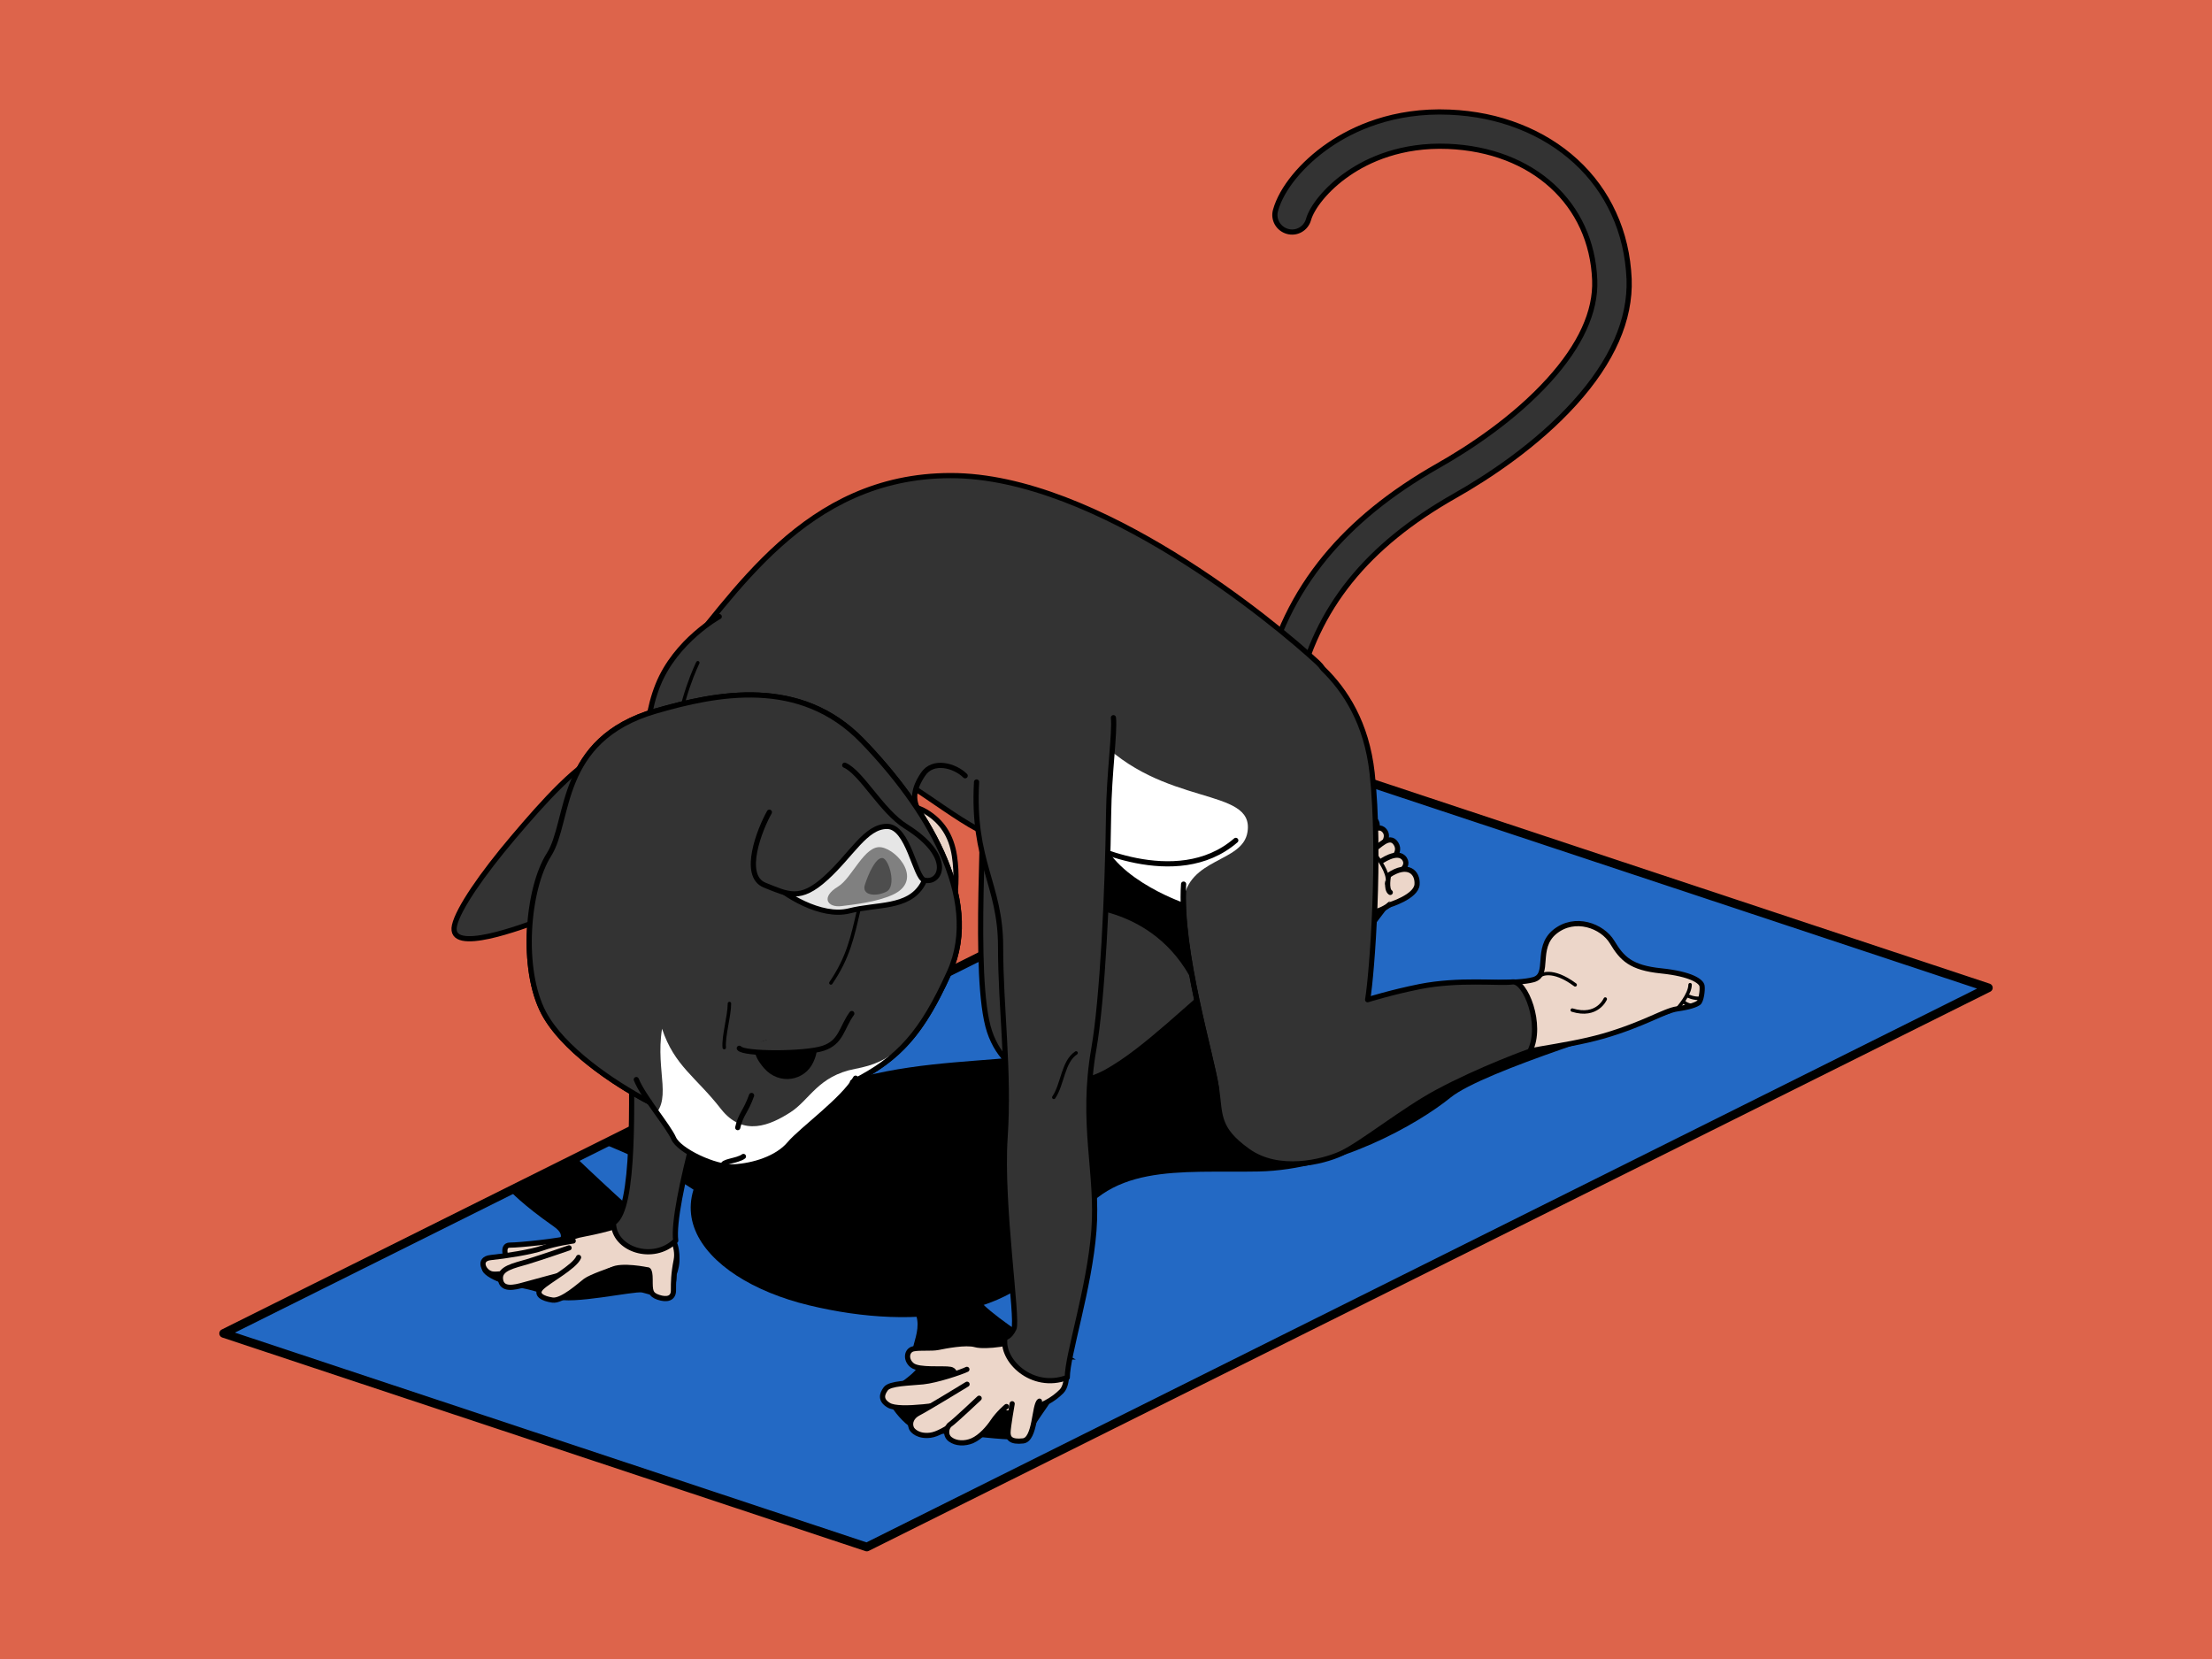 <?xml version="1.0" encoding="UTF-8"?>
<svg xmlns="http://www.w3.org/2000/svg" version="1.1" xmlns:xlink="http://www.w3.org/1999/xlink" viewBox="0 0 1280 960">
  <defs>
    <style>
      .cls-1 {
        fill: #2369c4;
        stroke-width: 5px;
      }

      .cls-1, .cls-2, .cls-3, .cls-4, .cls-5, .cls-6, .cls-7, .cls-8, .cls-9, .cls-10, .cls-11 {
        stroke: #000;
      }

      .cls-1, .cls-2, .cls-6, .cls-8, .cls-9, .cls-10, .cls-11 {
        stroke-linejoin: round;
      }

      .cls-2, .cls-3, .cls-4, .cls-5, .cls-6, .cls-7, .cls-8, .cls-9, .cls-10 {
        stroke-linecap: round;
      }

      .cls-2, .cls-3, .cls-5, .cls-9, .cls-10, .cls-11 {
        stroke-width: 3px;
      }

      .cls-2, .cls-12 {
        fill: #333;
      }

      .cls-3, .cls-4, .cls-5, .cls-7 {
        stroke-miterlimit: 10;
      }

      .cls-3, .cls-4, .cls-8, .cls-10 {
        fill: none;
      }

      .cls-4, .cls-6, .cls-7, .cls-8 {
        stroke-width: 2px;
      }

      .cls-13 {
        fill: #4d4d4d;
      }

      .cls-14, .cls-6, .cls-9 {
        fill: #fff;
      }

      .cls-15 {
        fill: #dd644b;
      }

      .cls-5, .cls-7 {
        fill: #ecd6c9;
      }

      .cls-16 {
        fill: gray;
      }

      .cls-11 {
        fill: #e6e6e6;
      }

      .cls-17 {
        clip-path: url(#clippath);
      }
    </style>
    <clipPath id="clippath">
      <path class="cls-14" d="M499,428.6c-36.1-37.3-84.2-27.5-119.7-17.2-56.9,16.6-49.2,63.4-61.6,83-12.4,19.6-16.6,66.4-3,91.8,10.9,20.3,39.1,39.9,61.2,51.5,5.5,8.1,12,16.4,13.9,20.9,3.1,7.1,23.9,17.1,35,16.5,11.1-.6,24.9-4.8,32-13.2,6.7-8,29-24.1,37.1-36.1,26.8-13.6,39.8-28.6,55.4-63.3,19.6-43.3-14.2-96.6-50.4-133.9Z"/>
    </clipPath>
  </defs>
  <!-- Generator: Adobe Illustrator 28.7.4, SVG Export Plug-In . SVG Version: 1.2.0 Build 166)  -->
  <g>
    <g id="_圖層_1" data-name="圖層_1">
      <rect class="cls-15" x="-437" y="-1754.5" width="4992" height="3793"/>
      <g>
        <polygon class="cls-1" points="501.6 895.2 129.4 771.6 778.4 448.1 1150.6 571.6 501.6 895.2"/>
        <g>
          <path d="M967.7,585.9c-18.2,6.4-109.2,33.7-128.3,49.2s-65.5,41.9-111.1,42.8-89.1-5.6-110.1,36.4c-23.7,47.3-86.5,56.4-150.2,41s-102.9-63.7-25.5-109.2,147.5-22.3,202.1-47.3c53.7-24.6,153.8-94.7,161.1-85.6s-21.8,25.5-18.2,45.5c3.6,20-10.9,45.5,21.8,39.1,32.8-6.4,158.4-11.8,158.4-11.8Z"/>
          <path d="M349.1,661.9l37.8-18.7,57.8,26s-12.7,57.9-18.2,44.6c-10.9-26.4-77.4-51.9-77.4-51.9Z"/>
          <path d="M391.5,737.9c0,18.2-15.5,10.9-20,10s-41,7.3-50.1,3.6c-9.1-3.6-11.9-4.8-23.3-6.9-11.3-2.2-25.9-9.4-15.9-14s56.4-8.2,38.2-20.9c-18.2-12.7-25.4-20.7-25.4-20.7l38.4-19.1s42.5,40.8,53.4,47.1c10.9,6.4,4.6,20.9,4.6,20.9Z"/>
          <path d="M559.9,739.8c0,19.2,58.3,43.7,56.4,54.6-1.8,10.9-19,29.6-20.4,36.2-1.4,6.6-45.9-2.8-56.9-.7s-25.5-16.4-25.5-21.8,23.7-15.5,16.4-20.9c-7.3-5.5,9.1-20-4.6-33.7-13.7-13.7,34.6-14.6,34.6-13.7Z"/>
        </g>
        <g>
          <g>
            <path class="cls-5" d="M387.3,713.3s-18.3-13.5-21.5-8.7c-3.2,4.8-23.8,8.7-27.8,9.5-1.8.4-4.3.7-6.6,1.9-8.1,2.2-30.8,4.5-36.3,4.5s-1.6,8.7-1.6,8.7c3.2,1.3,20.7,1.5,28.6.8,2.5,8.6,26.6,7.7,31.8,4.8,5.6-3.2,20.7,0,20.7,0,0,0,1.6-.8,1.6,5.6s0,8.7,4.8,10.3c4.8,1.6,8.7.8,8.7-4s0-9.5,1.6-17.5-4-15.9-4-15.9Z"/>
            <path class="cls-5" d="M302.3,734.8c-1.6,0-12.7,3.2-17.5,2.4-4.8-.8-8.7-8.7-.8-9.5,7.9-.8,23.8-3.2,30.2-5.6,6.4-2.4,17.5-4,17.5-4"/>
            <path class="cls-5" d="M326.9,737.1s-18.3,4.8-23.8,6.4c-5.6,1.6-12.7,3.2-13.5-3.2-.8-6.4,7.9-7.9,15.9-10.3,7.9-2.4,23.8-7.9,23.8-7.9"/>
            <path class="cls-5" d="M353.9,734.8s-11.9,4-15.1,6.4-13.5,11.9-19.1,11.1c-5.6-.8-10.3-3.2-6.4-7.2,4-4,19.1-11.9,21.5-17.5"/>
          </g>
          <g>
            <path class="cls-5" d="M616.7,785.2s2.4,15.1-2.4,19.9c-4.8,4.8-11.1,8.7-23.8,11.9s-35-5.6-36.5-11.9c-1.6-6.4,0-11.9-4-12.7-4-.8-18.3.8-22.2-2.4-4-3.2-3.2-8.7.8-9.5s10.3,0,14.3-.8c4-.8,15.9-3.2,21.5-1.6,5.6,1.6,23.8-.8,25.4-4,1.6-3.2,27,11.1,27,11.1Z"/>
            <path class="cls-5" d="M559.5,792.4c-3.2,1.6-17.5,6.4-25.4,7.2-7.9.8-19.1.8-21.5,4s-3.2,6.6,1.6,9.5c6.4,4,33.4-.8,40.5-1.6"/>
            <path class="cls-5" d="M559.6,801s-23.2,14.2-28.3,16.8c-3.5,1.8-5.3,5.3-3.9,8.6.6,1.5,4,5,11,4.1,8-1,21.6-12.9,26-15.4"/>
            <path class="cls-5" d="M566.6,809.1s-14.3,13.5-16.7,15.1-3.2,6.4,0,8.7c3.3,2.5,8.5,2.6,12.7.8,4.9-2.1,9.5-7.5,11.9-11.1,3.2-4.8,7.9-8.7,7.9-8.7"/>
            <path class="cls-5" d="M585.7,812.3s-2.4,13.5-2.4,16.7,1.6,5.6,8.7,4.8c7.2-.8,6.4-20.7,9.5-23"/>
          </g>
          <path class="cls-2" d="M741,407.9c-.7,0-1.4,0-2.1-.2-5.3-1.2-8.7-6.5-7.5-11.9,6.3-28,17.9-52,35.5-73.4,16.4-19.9,37.7-37.2,65.1-52.8,18.2-10.3,44.1-27.3,64.3-49.6,18.3-20.2,27.2-39.7,26.5-57.9-1.7-44.3-35.8-75.4-84.9-77.4-27.1-1.1-46.4,7.9-57.7,15.7-13.2,9-21.2,20.1-23,26.6-1.5,5.3-6.9,8.4-12.2,6.9-5.3-1.5-8.4-6.9-6.9-12.2,3.5-12.6,15.3-27,30.9-37.7,13.8-9.5,37.2-20.5,69.8-19.1,14.4.6,28,3.4,40.4,8.3,12.3,4.8,23.3,11.6,32.6,20.1,9.4,8.6,16.8,18.8,22,30.2,5.4,11.7,8.3,24.4,8.9,37.9.9,23.5-9.7,47.7-31.6,71.9-22,24.3-49.8,42.6-69.2,53.6-51.2,29-80.1,65-91,113.3-1,4.6-5.2,7.8-9.7,7.7Z"/>
          <g>
            <g>
              <path class="cls-5" d="M782.9,475c15.7,1.1,18.9,15.6,21.3,22.9,2.4,7.3,10.4,15,1.2,24.4s-33.5,9.1-44.4,1.2c-10.9-7.9-15.7-21.1-9.2-32.1,6.5-11,19.8-17.2,31.2-16.4Z"/>
              <path class="cls-4" d="M766,486.4s13.4-1.6,16.8,11.5c3.4,13.1-7.1,20.2-7.1,20.2"/>
              <path class="cls-5" d="M791.9,484.5s7.9-5.4,3.9-10c-4.2-4.8-13,2-13,2"/>
              <path class="cls-5" d="M797.5,491.8s7.6-6.6,3.6-11.2c-4.2-4.8-11.7,3.5-11.7,3.5"/>
              <path class="cls-5" d="M802.7,499.3s8.9-5.1,5.1-11.1-10.2,2.2-13.1,3.4"/>
              <path class="cls-5" d="M806.4,506.7s9.8-4.2,6.4-9.6c-3.9-6-14.4,1.9-14.4,1.9"/>
              <path class="cls-5" d="M803.8,523.7s15.7-4.7,16.2-11.9-5.5-12.7-16.5-5.3c0,0-1.7,8.1,1,9.9"/>
              <path class="cls-7" d="M785.3,480.9c1.2,2.9,20.6,22.2,17.2,30.5"/>
            </g>
            <path class="cls-2" d="M568.5,440c2.6,25.7-6.2,126,4.1,156.9,10.3,30.9,44.7,36.2,67.8,23.3,23.1-12.9,47.9-38.8,73.6-59.3,25.7-20.6,50.9-34.9,55.5-41.6,6.3-9.2-4.1-28.8-22.1-23.6s-67.9,23.6-67.9,23.6c0,0,19-62.7,13.9-96.1"/>
            <path d="M618.1,524.9s49.2-2.7,72.4,43.9c16.7,33.6,47.8-99.4,47.8-99.4l-108.3,13.7-11.8,41.9Z"/>
          </g>
          <g>
            <path class="cls-5" d="M887.3,566.9c10-2.7.8-18.2,12.4-27.7,11.6-9.4,27.5-3.5,33.2,6,5.7,9.5,10.8,14.8,28.3,16.6,17.5,1.8,23.3,6.1,23.7,8.7s-.5,8.7-2,9.8c-1.6,1.1-4.8,2.4-12.4,3.5-7.6,1.1-18.6,8.7-42.6,15.7-24,6.9-53.2,8.5-59.3,13.7s-25.7-40.3-19.2-43c6.5-2.7,27.5-.5,37.9-3.3Z"/>
            <path class="cls-4" d="M891.5,564.4s6.4-4.6,20,5.5"/>
            <path class="cls-4" d="M928.9,578.1s-4.6,10.9-19.1,6.4"/>
            <path class="cls-8" d="M970.5,583.8s7.4-8,7.5-14"/>
            <path class="cls-8" d="M976.3,576.1s3.9,2.1,8,1.5"/>
            <path class="cls-8" d="M974.3,579.8s1.9,1.9,5.4,2.1"/>
          </g>
          <path class="cls-9" d="M791.3,578.7c-3.6,16.3-3.6,19.9-3.6,19.9"/>
          <path class="cls-2" d="M875.3,568.2c-8.1,1-30.9-1.8-53.7,2.7-16.5,3.3-30.2,7.6-30.2,7.6,2.6-15.4,7.7-84.9,2.6-131.2-3.2-28.8-15.4-47.7-28.4-60.3-.9-1.3-2-2.6-3.1-3.6-24.6-22.8-127.4-108.2-212.3-108.2s-125.5,69.9-160.7,110.2c-12.5,14.3.7,82,52.4,66.8,31.4-9.2,32.8-13.7,68.6-5.4,17.5,4,53.6,38.6,71.8,38.6s30,2.7,102,4.6c3.3,0,6.6,0,9.7-.3l-9,22c-2.6,38.6,16.5,100.3,19,118.3,2.2,15.3,0,23.1,18,36,18,12.9,43.6,6.3,54.1,1.5,11.8-5.5,36.1-25.1,55.5-35.5,25.5-13.7,53.7-23.7,53.7-23.7,7.7-15.4-2.7-41-10-40.1Z"/>
          <g>
            <path class="cls-2" d="M416.2,356.8s-25.2,13.9-35.5,39.6-7.7,59.2-5.1,97.7c2.6,38.6-10.3,69.4-10.3,105.5s2.6,100.3-10.3,108c0,15.4,23.1,23.1,36,10.3-2.6-20.6,20.6-97.7,30.9-128.6,10.3-30.9,5.8-95.5,22.1-138.9,7.7-20.6,15.4-20.6,15.4-20.6"/>
            <path class="cls-8" d="M403.8,383.5s-10.8,21.7-12.6,47"/>
            <path class="cls-6" d="M409.2,538.9s-7.2,10.8-9,18.1"/>
          </g>
          <path class="cls-14" d="M634.1,426.2c38.7,41.4,91.8,28.8,87.8,55.1-2.7,18.2-34.6,14.6-37.3,41,0,0-46-15.9-48.7-44.1s-1.8-51.9-1.8-51.9Z"/>
          <path class="cls-10" d="M684.9,511.6c-2.6,38.6,16.5,100.3,19,118.3"/>
          <path class="cls-10" d="M625.9,487.2s54.6,29.1,89.2-.9"/>
          <g>
            <path class="cls-2" d="M644.3,415.3c.9,8.8-2.5,32.1-2.8,55.9-.6,45.7-3.5,106.7-8.5,135.5-7.7,43.7,2.6,72,0,105.5-2.6,33.4-15.4,72-15.4,84.9-20.6,7.7-38.6-10.3-36-23.1,0,0,2.6,0,5.1-5.1,2.6-5.1-7.7-72-5.1-110.6,2.6-38.6-2.6-74.6-2.6-110.6s-16.5-48.9-13.9-95.2"/>
            <path class="cls-8" d="M622.7,609.3c-7.7,5.1-7.7,18-12.9,25.7"/>
          </g>
          <g>
            <path class="cls-5" d="M464.3,453.9c-14.6,20.4-23.3,8.7-52.4,52.4-20.7,31-8.7,78.6,14.6,93.1,16.7,10.4,46.6,26.2,72.8,8.7,26.2-17.5,30.1-25.2,37.5-40,13.7-27.3,18.6-52.6,15.5-72.8-1.8-11.8-7.3-20-16.4-25.5-10.8-6.5-24.6-3.6-24.6-3.6"/>
            <path class="cls-5" d="M534.1,503.4c-2.9-5.8-17.5,0-20.4,11.6-2.9,11.6-5.8,29.1,11.6,23.3"/>
            <path class="cls-12" d="M458.5,410.2c2.9,20.4-2.9,52.4-8.7,64l81.5-5.8c-2.9-5.8-2.9-11.6,2.9-20.4,5.8-8.7,20.4-2.9,26.2,2.9,0,0-15.5-27.5-51-38.5-35.5-10.9-50.9-2.3-50.9-2.3Z"/>
            <path class="cls-10" d="M558.5,448.9c-5.8-5.8-18.6-9.6-24.4-.8-5.8,8.7-5.8,14.6-2.9,20.4"/>
            <path class="cls-10" d="M458.5,410.2c2.9,20.4-2.9,52.4-8.7,64"/>
          </g>
          <g>
            <path class="cls-9" d="M379.3,411.5c35.5-10.3,83.6-20.1,119.7,17.2,36.1,37.3,69.9,90.7,50.4,133.9s-34.9,55.9-78.2,73.4c-38.2,15.5-58.1,17.8-80.1,8.9-21.9-8.9-62.8-33.2-76.4-58.7-13.6-25.5-9.5-72.3,3-91.8,12.4-19.6,4.7-66.4,61.6-83Z"/>
            <path class="cls-2" d="M350.3,435.5c-15.5,5.6-35.7,28.3-53.5,49.3-17.8,21-31.6,41-33.8,50.7-4,17.6,40.8,0,49.3-2.8,8.5-2.8,54.9,2.8,73.2-11.3,0,0-4.2-97.2-35.2-85.9Z"/>
            <g>
              <path class="cls-14" d="M499,428.6c-36.1-37.3-84.2-27.5-119.7-17.2-56.9,16.6-49.2,63.4-61.6,83-12.4,19.6-16.6,66.4-3,91.8,10.9,20.3,39.1,39.9,61.2,51.5,5.5,8.1,12,16.4,13.9,20.9,3.1,7.1,23.9,17.1,35,16.5,11.1-.6,24.9-4.8,32-13.2,6.7-8,29-24.1,37.1-36.1,26.8-13.6,39.8-28.6,55.4-63.3,19.6-43.3-14.2-96.6-50.4-133.9Z"/>
              <g class="cls-17">
                <path class="cls-12" d="M551.5,569.1c-27.8,37.1-35,45.3-56.6,49.4-21.6,4.1-26.3,18-37.6,25.2s-27.2,14.6-40.2-2.1c-14.4-18.5-26.8-24.7-34-46.3-4.1,25.7,7.2,42.2-7.2,52.5-10.9,7.8-12.9,20.1-27.3,5.7-14.4-14.4-170.9-88.5-123.5-163.7,47.4-75.2,186.3-122.5,186.3-122.5l81.3,7.2,92.7,166.8-34,27.8Z"/>
              </g>
            </g>
            <path class="cls-10" d="M375.9,637.8c-22.1-11.6-50.4-31.2-61.2-51.5-13.6-25.5-9.5-72.3,3-91.8,12.4-19.6,4.7-66.4,61.6-83,35.5-10.3,83.6-20.1,119.7,17.2,36.1,37.3,69.9,90.7,50.4,133.9-15.8,34.9-28.9,49.9-56.1,63.6"/>
            <g>
              <path class="cls-11" d="M445.2,509.4c8.2,8.2,29.9,21.8,46.2,17.7,16.3-4.1,34-1.4,42.2-15,8.2-13.6,0-19-4.1-24.5-4.1-5.4-10.9-16.3-27.2-16.3s-57.1,38.1-57.1,38.1Z"/>
              <path class="cls-16" d="M510,490.3c-9.7-1.6-16.9,17.8-25,22.7-10.3,6.2-6.2,12.4,2.1,11.3,7.2-.9,20.1-2.3,29.4-6.5,17.8-8.1,3.2-25.9-6.5-27.5Z"/>
              <path class="cls-13" d="M510.4,496.5c-3.8,0-7.9,9.2-9.9,15.4-2.1,6.2,6.2,7.2,12.4,4.1s1.4-19.5-2.4-19.5Z"/>
              <path class="cls-2" d="M445.2,470c-5.4,9.5-16.3,36.7-2.7,42.2,13.6,5.4,20.4,9.5,35.4-4.1,15-13.6,23-29.9,35.4-29.9s16.2,29.7,21.6,31.1c9.5,2.4,17.3-13.6-10.7-31.1-14.1-8.8-25.8-31.3-35.4-35.4"/>
            </g>
            <path d="M439.7,603.3c-3.7,2.5-4.5,6.8,2.5,14.9,8.7,9.9,23.5,7.4,28.5-3.7s-1.3-9.8-6.7-11.2c-5.4-1.4-18.6-3.7-24.2,0Z"/>
            <path class="cls-2" d="M427.8,606.6c2.4,3.5,37.9,3.5,48.5,0,10.6-3.5,10.6-11.8,16.6-20.1"/>
            <path class="cls-4" d="M496.9,526.7c-3.6,15.4-6,27.3-16.1,42.1"/>
            <path class="cls-4" d="M422.1,580.7c0,7.1-3.6,19-3,25.5"/>
            <path class="cls-10" d="M368.2,624.7c4,10,18.5,26.9,21.6,34,3.1,7.1,23.9,17.1,35,16.5s24.9-4.8,32-13.2c7.1-8.4,31.6-25.9,38.3-38.1"/>
            <path class="cls-3" d="M430.2,669.2c-3.6,2.7-12.7,2.7-11.8,5.5"/>
            <path class="cls-3" d="M434.9,633.9c-3.5,9.8-6.2,10.6-8,18.6"/>
          </g>
        </g>
      </g>
    </g>
  </g>
</svg>